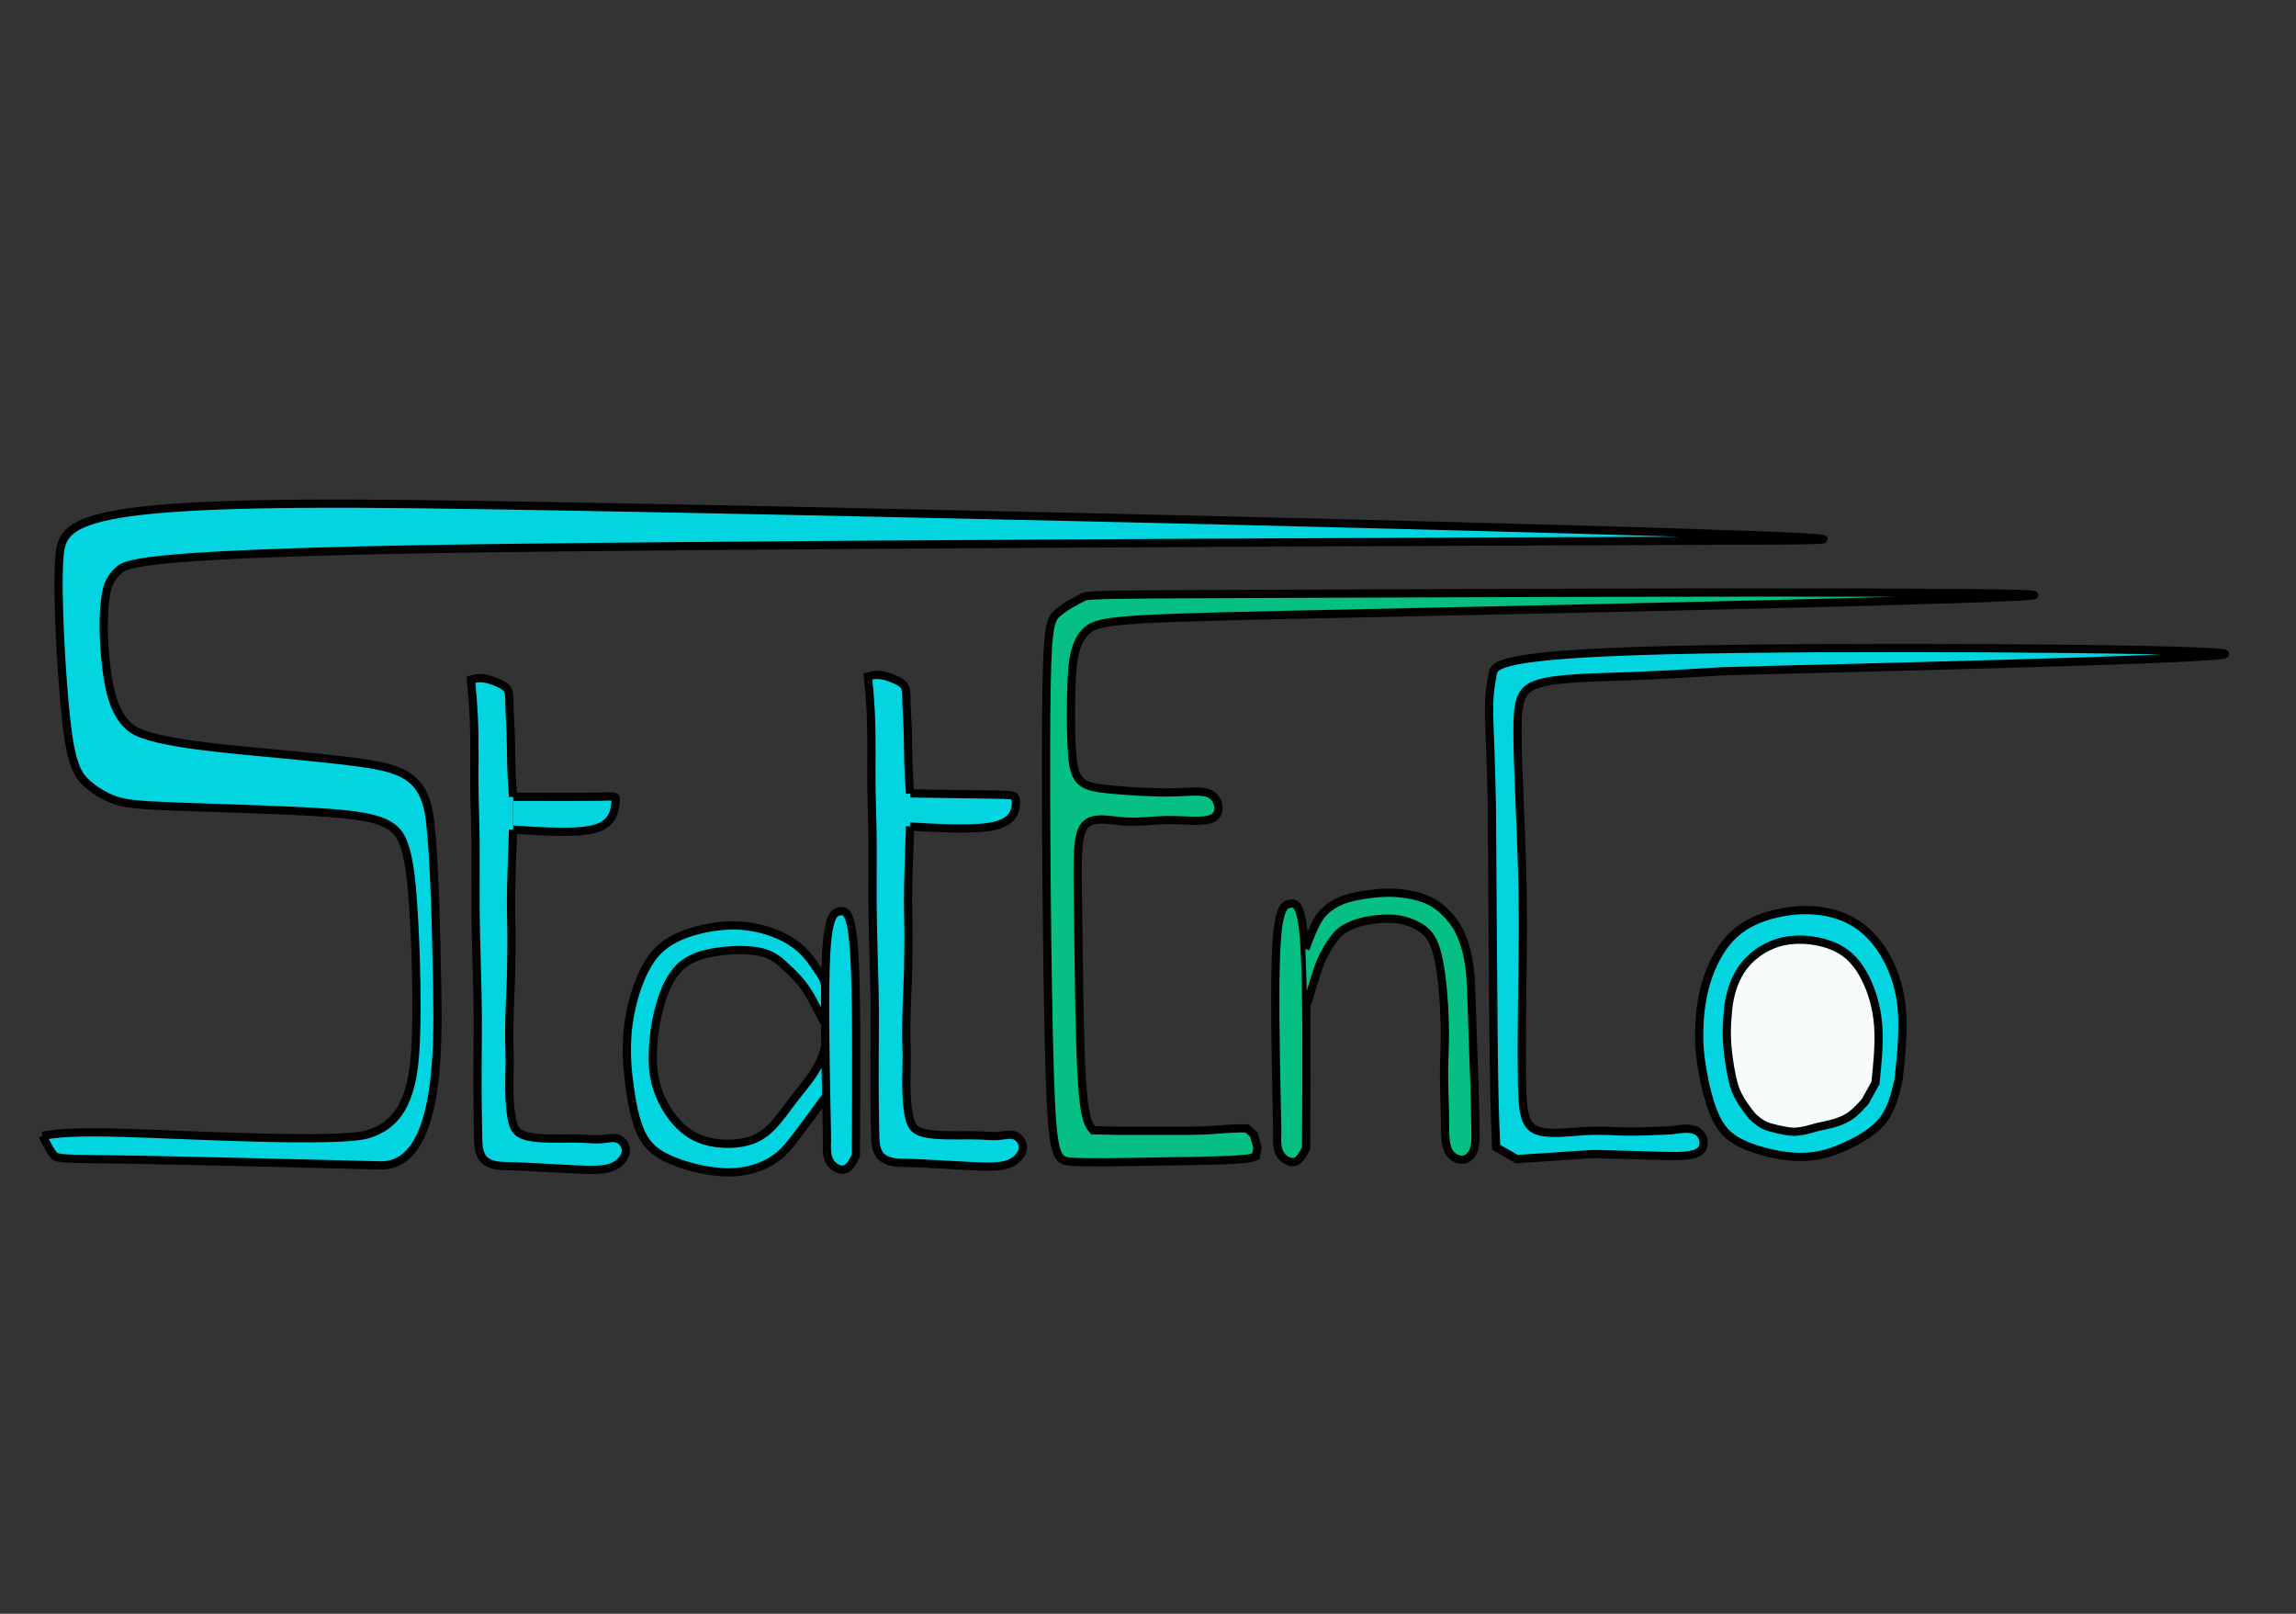 <?xml version="1.0" encoding="UTF-8" standalone="no"?>
<!-- Created with Inkscape (http://www.inkscape.org/) -->

<svg
   xmlns:dc="http://purl.org/dc/elements/1.1/"
   xmlns:cc="http://creativecommons.org/ns#"
   xmlns:rdf="http://www.w3.org/1999/02/22-rdf-syntax-ns#"
   xmlns:svg="http://www.w3.org/2000/svg"
   xmlns="http://www.w3.org/2000/svg"
   xmlns:sodipodi="http://sodipodi.sourceforge.net/DTD/sodipodi-0.dtd"
   xmlns:inkscape="http://www.inkscape.org/namespaces/inkscape"
   width="74mm"
   height="52mm"
   viewBox="0 0 74 52"
   version="1.1"
   id="svg8"
   sodipodi:docname="LOGO_STATENCO.svg"
   inkscape:version="0.92.5 (2060ec1f9f, 2020-04-08)">
  <rect x="0" y="0" width="74" height="52" fill="#333333" stroke="none"/>
  <defs
     id="defs2">
    <inkscape:path-effect
       effect="bspline"
       id="path-effect1173"
       is_visible="true"
       weight="33.333"
       steps="2"
       helper_size="0"
       apply_no_weight="true"
       apply_with_weight="true"
       only_selected="false" />
    <inkscape:path-effect
       effect="bspline"
       id="path-effect1151"
       is_visible="true"
       weight="33.333"
       steps="2"
       helper_size="0"
       apply_no_weight="true"
       apply_with_weight="true"
       only_selected="false" />
    <inkscape:path-effect
       effect="bspline"
       id="path-effect1147"
       is_visible="true"
       weight="33.333"
       steps="2"
       helper_size="0"
       apply_no_weight="true"
       apply_with_weight="true"
       only_selected="false" />
    <inkscape:path-effect
       effect="bspline"
       id="path-effect1143"
       is_visible="true"
       weight="33.333"
       steps="2"
       helper_size="0"
       apply_no_weight="true"
       apply_with_weight="true"
       only_selected="false" />
    <inkscape:path-effect
       effect="bspline"
       id="path-effect1139"
       is_visible="true"
       weight="33.333"
       steps="2"
       helper_size="0"
       apply_no_weight="true"
       apply_with_weight="true"
       only_selected="false" />
    <inkscape:path-effect
       effect="bspline"
       id="path-effect1111"
       is_visible="true"
       weight="33.333"
       steps="2"
       helper_size="0"
       apply_no_weight="true"
       apply_with_weight="true"
       only_selected="false" />
    <inkscape:path-effect
       effect="bspline"
       id="path-effect1107"
       is_visible="true"
       weight="33.333"
       steps="2"
       helper_size="0"
       apply_no_weight="true"
       apply_with_weight="true"
       only_selected="false" />
    <inkscape:path-effect
       effect="bspline"
       id="path-effect1103"
       is_visible="true"
       weight="33.333"
       steps="2"
       helper_size="0"
       apply_no_weight="true"
       apply_with_weight="true"
       only_selected="false" />
    <inkscape:path-effect
       effect="bspline"
       id="path-effect1071"
       is_visible="true"
       weight="33.333"
       steps="2"
       helper_size="0"
       apply_no_weight="true"
       apply_with_weight="true"
       only_selected="false" />
    <inkscape:path-effect
       effect="bspline"
       id="path-effect1067"
       is_visible="true"
       weight="33.333"
       steps="2"
       helper_size="0"
       apply_no_weight="true"
       apply_with_weight="true"
       only_selected="false" />
    <inkscape:path-effect
       effect="bspline"
       id="path-effect1063"
       is_visible="true"
       weight="33.333"
       steps="2"
       helper_size="0"
       apply_no_weight="true"
       apply_with_weight="true"
       only_selected="false" />
    <inkscape:path-effect
       effect="bspline"
       id="path-effect1059"
       is_visible="true"
       weight="33.333"
       steps="2"
       helper_size="0"
       apply_no_weight="true"
       apply_with_weight="true"
       only_selected="false" />
    <inkscape:path-effect
       effect="bspline"
       id="path-effect1055"
       is_visible="true"
       weight="33.333"
       steps="2"
       helper_size="0"
       apply_no_weight="true"
       apply_with_weight="true"
       only_selected="false" />
    <inkscape:path-effect
       effect="bspline"
       id="path-effect1051"
       is_visible="true"
       weight="33.333"
       steps="2"
       helper_size="0"
       apply_no_weight="true"
       apply_with_weight="true"
       only_selected="false" />
    <inkscape:path-effect
       effect="bspline"
       id="path-effect1047"
       is_visible="true"
       weight="33.333"
       steps="2"
       helper_size="0"
       apply_no_weight="true"
       apply_with_weight="true"
       only_selected="false" />
    <inkscape:path-effect
       effect="simplify"
       id="path-effect1045"
       is_visible="true"
       steps="1"
       threshold="0"
       smooth_angles="360"
       helper_size="0"
       simplify_individual_paths="false"
       simplify_just_coalesce="false"
       simplifyindividualpaths="false"
       simplifyJustCoalesce="false" />
    <inkscape:path-effect
       effect="bspline"
       id="path-effect1041"
       is_visible="true"
       weight="33.333"
       steps="2"
       helper_size="0"
       apply_no_weight="true"
       apply_with_weight="true"
       only_selected="false" />
    <inkscape:path-effect
       effect="simplify"
       id="path-effect1039"
       is_visible="true"
       steps="1"
       threshold="0"
       smooth_angles="360"
       helper_size="0"
       simplify_individual_paths="false"
       simplify_just_coalesce="false"
       simplifyindividualpaths="false"
       simplifyJustCoalesce="false" />
    <inkscape:path-effect
       effect="bspline"
       id="path-effect1035"
       is_visible="true"
       weight="33.333"
       steps="2"
       helper_size="0"
       apply_no_weight="true"
       apply_with_weight="true"
       only_selected="false" />
    <inkscape:path-effect
       effect="simplify"
       id="path-effect1033"
       is_visible="true"
       steps="1"
       threshold="0"
       smooth_angles="360"
       helper_size="0"
       simplify_individual_paths="false"
       simplify_just_coalesce="false"
       simplifyindividualpaths="false"
       simplifyJustCoalesce="false" />
    <inkscape:path-effect
       effect="bspline"
       id="path-effect1029"
       is_visible="true"
       weight="33.333"
       steps="2"
       helper_size="0"
       apply_no_weight="true"
       apply_with_weight="true"
       only_selected="false" />
    <inkscape:path-effect
       effect="simplify"
       id="path-effect1027"
       is_visible="true"
       steps="1"
       threshold="0"
       smooth_angles="360"
       helper_size="0"
       simplify_individual_paths="false"
       simplify_just_coalesce="false"
       simplifyindividualpaths="false"
       simplifyJustCoalesce="false" />
    <inkscape:path-effect
       effect="bspline"
       id="path-effect1023"
       is_visible="true"
       weight="33.333"
       steps="2"
       helper_size="0"
       apply_no_weight="true"
       apply_with_weight="true"
       only_selected="false" />
    <inkscape:path-effect
       effect="simplify"
       id="path-effect1021"
       is_visible="true"
       steps="1"
       threshold="0"
       smooth_angles="360"
       helper_size="0"
       simplify_individual_paths="false"
       simplify_just_coalesce="false"
       simplifyindividualpaths="false"
       simplifyJustCoalesce="false" />
    <inkscape:path-effect
       effect="bspline"
       id="path-effect1017"
       is_visible="true"
       weight="33.333"
       steps="2"
       helper_size="0"
       apply_no_weight="true"
       apply_with_weight="true"
       only_selected="false" />
    <inkscape:path-effect
       effect="simplify"
       id="path-effect1015"
       is_visible="true"
       steps="1"
       threshold="0"
       smooth_angles="360"
       helper_size="0"
       simplify_individual_paths="false"
       simplify_just_coalesce="false"
       simplifyindividualpaths="false"
       simplifyJustCoalesce="false" />
    <inkscape:path-effect
       effect="bspline"
       id="path-effect1005"
       is_visible="true"
       weight="33.333"
       steps="2"
       helper_size="0"
       apply_no_weight="true"
       apply_with_weight="true"
       only_selected="false" />
    <inkscape:path-effect
       effect="simplify"
       id="path-effect1003"
       is_visible="true"
       steps="1"
       threshold="0"
       smooth_angles="360"
       helper_size="0"
       simplify_individual_paths="false"
       simplify_just_coalesce="false"
       simplifyindividualpaths="false"
       simplifyJustCoalesce="false" />
    <inkscape:path-effect
       effect="bspline"
       id="path-effect999"
       is_visible="true"
       weight="33.333"
       steps="2"
       helper_size="0"
       apply_no_weight="true"
       apply_with_weight="true"
       only_selected="false" />
    <inkscape:path-effect
       effect="simplify"
       id="path-effect997"
       is_visible="true"
       steps="1"
       threshold="0"
       smooth_angles="360"
       helper_size="0"
       simplify_individual_paths="false"
       simplify_just_coalesce="false"
       simplifyindividualpaths="false"
       simplifyJustCoalesce="false" />
    <inkscape:path-effect
       effect="bspline"
       id="path-effect993"
       is_visible="true"
       weight="33.333"
       steps="2"
       helper_size="0"
       apply_no_weight="true"
       apply_with_weight="true"
       only_selected="false" />
    <inkscape:path-effect
       effect="simplify"
       id="path-effect991"
       is_visible="true"
       steps="1"
       threshold="0"
       smooth_angles="360"
       helper_size="0"
       simplify_individual_paths="false"
       simplify_just_coalesce="false"
       simplifyindividualpaths="false"
       simplifyJustCoalesce="false" />
    <inkscape:path-effect
       effect="bspline"
       id="path-effect987"
       is_visible="true"
       weight="33.333"
       steps="2"
       helper_size="0"
       apply_no_weight="true"
       apply_with_weight="true"
       only_selected="false" />
    <inkscape:path-effect
       effect="simplify"
       id="path-effect985"
       is_visible="true"
       steps="1"
       threshold="0"
       smooth_angles="360"
       helper_size="0"
       simplify_individual_paths="false"
       simplify_just_coalesce="false"
       simplifyindividualpaths="false"
       simplifyJustCoalesce="false" />
    <inkscape:path-effect
       effect="bspline"
       id="path-effect979"
       is_visible="true"
       weight="33.333"
       steps="2"
       helper_size="0"
       apply_no_weight="true"
       apply_with_weight="true"
       only_selected="false" />
    <inkscape:path-effect
       effect="bspline"
       id="path-effect975"
       is_visible="true"
       weight="33.333"
       steps="2"
       helper_size="0"
       apply_no_weight="true"
       apply_with_weight="true"
       only_selected="false" />
    <inkscape:path-effect
       effect="bspline"
       id="path-effect971"
       is_visible="true"
       weight="33.333"
       steps="2"
       helper_size="0"
       apply_no_weight="true"
       apply_with_weight="true"
       only_selected="false" />
    <inkscape:path-effect
       effect="bspline"
       id="path-effect967"
       is_visible="true"
       weight="33.333"
       steps="2"
       helper_size="0"
       apply_no_weight="true"
       apply_with_weight="true"
       only_selected="false" />
    <inkscape:path-effect
       effect="bspline"
       id="path-effect963"
       is_visible="true"
       weight="33.333"
       steps="2"
       helper_size="0"
       apply_no_weight="true"
       apply_with_weight="true"
       only_selected="false" />
    <inkscape:path-effect
       effect="simplify"
       id="path-effect961"
       is_visible="true"
       steps="1"
       threshold="0"
       smooth_angles="360"
       helper_size="0"
       simplify_individual_paths="false"
       simplify_just_coalesce="false"
       simplifyindividualpaths="false"
       simplifyJustCoalesce="false" />
    <inkscape:path-effect
       effect="bspline"
       id="path-effect957"
       is_visible="true"
       weight="33.333"
       steps="2"
       helper_size="0"
       apply_no_weight="true"
       apply_with_weight="true"
       only_selected="false" />
    <inkscape:path-effect
       effect="simplify"
       id="path-effect955"
       is_visible="true"
       steps="1"
       threshold="0"
       smooth_angles="360"
       helper_size="0"
       simplify_individual_paths="false"
       simplify_just_coalesce="false"
       simplifyindividualpaths="false"
       simplifyJustCoalesce="false" />
    <inkscape:path-effect
       effect="bspline"
       id="path-effect951"
       is_visible="true"
       weight="33.333"
       steps="2"
       helper_size="0"
       apply_no_weight="true"
       apply_with_weight="true"
       only_selected="false" />
    <inkscape:path-effect
       effect="simplify"
       id="path-effect949"
       is_visible="true"
       steps="1"
       threshold="0"
       smooth_angles="360"
       helper_size="0"
       simplify_individual_paths="false"
       simplify_just_coalesce="false"
       simplifyindividualpaths="false"
       simplifyJustCoalesce="false" />
    <inkscape:path-effect
       effect="bspline"
       id="path-effect945"
       is_visible="true"
       weight="33.333"
       steps="2"
       helper_size="0"
       apply_no_weight="true"
       apply_with_weight="true"
       only_selected="false" />
    <inkscape:path-effect
       effect="simplify"
       id="path-effect943"
       is_visible="true"
       steps="1"
       threshold="0"
       smooth_angles="360"
       helper_size="0"
       simplify_individual_paths="false"
       simplify_just_coalesce="false"
       simplifyindividualpaths="false"
       simplifyJustCoalesce="false" />
    <inkscape:path-effect
       effect="bspline"
       id="path-effect939"
       is_visible="true"
       weight="33.333"
       steps="2"
       helper_size="0"
       apply_no_weight="true"
       apply_with_weight="true"
       only_selected="false" />
    <inkscape:path-effect
       effect="simplify"
       id="path-effect937"
       is_visible="true"
       steps="1"
       threshold="0"
       smooth_angles="360"
       helper_size="0"
       simplify_individual_paths="false"
       simplify_just_coalesce="false"
       simplifyindividualpaths="false"
       simplifyJustCoalesce="false" />
    <inkscape:path-effect
       effect="bspline"
       id="path-effect933"
       is_visible="true"
       weight="33.333"
       steps="2"
       helper_size="0"
       apply_no_weight="true"
       apply_with_weight="true"
       only_selected="false" />
    <inkscape:path-effect
       effect="simplify"
       id="path-effect931"
       is_visible="true"
       steps="1"
       threshold="0"
       smooth_angles="360"
       helper_size="0"
       simplify_individual_paths="false"
       simplify_just_coalesce="false"
       simplifyindividualpaths="false"
       simplifyJustCoalesce="false" />
    <inkscape:path-effect
       effect="bspline"
       id="path-effect927"
       is_visible="true"
       weight="33.333"
       steps="2"
       helper_size="0"
       apply_no_weight="true"
       apply_with_weight="true"
       only_selected="false" />
    <inkscape:path-effect
       effect="simplify"
       id="path-effect925"
       is_visible="true"
       steps="1"
       threshold="0"
       smooth_angles="360"
       helper_size="0"
       simplify_individual_paths="false"
       simplify_just_coalesce="false"
       simplifyindividualpaths="false"
       simplifyJustCoalesce="false" />
    <inkscape:path-effect
       effect="bspline"
       id="path-effect921"
       is_visible="true"
       weight="33.333"
       steps="2"
       helper_size="0"
       apply_no_weight="true"
       apply_with_weight="true"
       only_selected="false" />
    <inkscape:path-effect
       effect="simplify"
       id="path-effect919"
       is_visible="true"
       steps="1"
       threshold="0"
       smooth_angles="360"
       helper_size="0"
       simplify_individual_paths="false"
       simplify_just_coalesce="false"
       simplifyindividualpaths="false"
       simplifyJustCoalesce="false" />
    <inkscape:path-effect
       effect="bspline"
       id="path-effect915"
       is_visible="true"
       weight="33.333"
       steps="2"
       helper_size="0"
       apply_no_weight="true"
       apply_with_weight="true"
       only_selected="false" />
    <inkscape:path-effect
       effect="simplify"
       id="path-effect913"
       is_visible="true"
       steps="1"
       threshold="0"
       smooth_angles="360"
       helper_size="0"
       simplify_individual_paths="false"
       simplify_just_coalesce="false"
       simplifyindividualpaths="false"
       simplifyJustCoalesce="false" />
    <inkscape:path-effect
       effect="bspline"
       id="path-effect909"
       is_visible="true"
       weight="33.333"
       steps="2"
       helper_size="0"
       apply_no_weight="true"
       apply_with_weight="true"
       only_selected="false" />
    <inkscape:path-effect
       effect="simplify"
       id="path-effect907"
       is_visible="true"
       steps="1"
       threshold="0"
       smooth_angles="360"
       helper_size="0"
       simplify_individual_paths="false"
       simplify_just_coalesce="false"
       simplifyindividualpaths="false"
       simplifyJustCoalesce="false" />
    <inkscape:path-effect
       effect="bspline"
       id="path-effect903"
       is_visible="true"
       weight="33.333"
       steps="2"
       helper_size="0"
       apply_no_weight="true"
       apply_with_weight="true"
       only_selected="false" />
    <inkscape:path-effect
       effect="simplify"
       id="path-effect901"
       is_visible="true"
       steps="1"
       threshold="0"
       smooth_angles="360"
       helper_size="0"
       simplify_individual_paths="false"
       simplify_just_coalesce="false"
       simplifyindividualpaths="false"
       simplifyJustCoalesce="false" />
    <inkscape:path-effect
       effect="bspline"
       id="path-effect897"
       is_visible="true"
       weight="33.333"
       steps="2"
       helper_size="0"
       apply_no_weight="true"
       apply_with_weight="true"
       only_selected="false" />
    <inkscape:path-effect
       effect="simplify"
       id="path-effect895"
       is_visible="true"
       steps="1"
       threshold="0"
       smooth_angles="360"
       helper_size="0"
       simplify_individual_paths="false"
       simplify_just_coalesce="false"
       simplifyindividualpaths="false"
       simplifyJustCoalesce="false" />
    <inkscape:path-effect
       effect="bspline"
       id="path-effect891"
       is_visible="true"
       weight="33.333"
       steps="2"
       helper_size="0"
       apply_no_weight="true"
       apply_with_weight="true"
       only_selected="false" />
    <inkscape:path-effect
       effect="simplify"
       id="path-effect889"
       is_visible="true"
       steps="1"
       threshold="0"
       smooth_angles="360"
       helper_size="0"
       simplify_individual_paths="false"
       simplify_just_coalesce="false"
       simplifyindividualpaths="false"
       simplifyJustCoalesce="false" />
    <inkscape:path-effect
       effect="bspline"
       id="path-effect885"
       is_visible="true"
       weight="33.333"
       steps="2"
       helper_size="0"
       apply_no_weight="true"
       apply_with_weight="true"
       only_selected="false" />
    <inkscape:path-effect
       effect="simplify"
       id="path-effect883"
       is_visible="true"
       steps="1"
       threshold="0"
       smooth_angles="360"
       helper_size="0"
       simplify_individual_paths="false"
       simplify_just_coalesce="false"
       simplifyindividualpaths="false"
       simplifyJustCoalesce="false" />
    <inkscape:path-effect
       effect="bspline"
       id="path-effect879"
       is_visible="true"
       weight="33.333"
       steps="2"
       helper_size="0"
       apply_no_weight="true"
       apply_with_weight="true"
       only_selected="false" />
    <inkscape:path-effect
       effect="simplify"
       id="path-effect877"
       is_visible="true"
       steps="1"
       threshold="0"
       smooth_angles="360"
       helper_size="0"
       simplify_individual_paths="false"
       simplify_just_coalesce="false"
       simplifyindividualpaths="false"
       simplifyJustCoalesce="false" />
    <inkscape:path-effect
       effect="bspline"
       id="path-effect873"
       is_visible="true"
       weight="33.333"
       steps="2"
       helper_size="0"
       apply_no_weight="true"
       apply_with_weight="true"
       only_selected="false" />
    <inkscape:path-effect
       effect="simplify"
       id="path-effect871"
       is_visible="true"
       steps="1"
       threshold="0"
       smooth_angles="360"
       helper_size="0"
       simplify_individual_paths="false"
       simplify_just_coalesce="false"
       simplifyindividualpaths="false"
       simplifyJustCoalesce="false" />
    <inkscape:path-effect
       effect="bspline"
       id="path-effect867"
       is_visible="true"
       weight="33.333"
       steps="2"
       helper_size="0"
       apply_no_weight="true"
       apply_with_weight="true"
       only_selected="false" />
    <inkscape:path-effect
       effect="simplify"
       id="path-effect865"
       is_visible="true"
       steps="1"
       threshold="0"
       smooth_angles="360"
       helper_size="0"
       simplify_individual_paths="false"
       simplify_just_coalesce="false"
       simplifyindividualpaths="false"
       simplifyJustCoalesce="false" />
    <inkscape:path-effect
       effect="bspline"
       id="path-effect861"
       is_visible="true"
       weight="33.333"
       steps="2"
       helper_size="0"
       apply_no_weight="true"
       apply_with_weight="true"
       only_selected="false" />
    <inkscape:path-effect
       effect="simplify"
       id="path-effect859"
       is_visible="true"
       steps="1"
       threshold="0"
       smooth_angles="360"
       helper_size="0"
       simplify_individual_paths="false"
       simplify_just_coalesce="false"
       simplifyindividualpaths="false"
       simplifyJustCoalesce="false" />
    <inkscape:path-effect
       effect="bspline"
       id="path-effect855"
       is_visible="true"
       weight="33.333"
       steps="2"
       helper_size="0"
       apply_no_weight="true"
       apply_with_weight="true"
       only_selected="false" />
    <inkscape:path-effect
       effect="simplify"
       id="path-effect853"
       is_visible="true"
       steps="1"
       threshold="0"
       smooth_angles="360"
       helper_size="0"
       simplify_individual_paths="false"
       simplify_just_coalesce="false"
       simplifyindividualpaths="false"
       simplifyJustCoalesce="false" />
    <inkscape:path-effect
       effect="bspline"
       id="path-effect849"
       is_visible="true"
       weight="33.333"
       steps="2"
       helper_size="0"
       apply_no_weight="true"
       apply_with_weight="true"
       only_selected="false" />
    <inkscape:path-effect
       effect="simplify"
       id="path-effect847"
       is_visible="true"
       steps="1"
       threshold="0"
       smooth_angles="360"
       helper_size="0"
       simplify_individual_paths="false"
       simplify_just_coalesce="false"
       simplifyindividualpaths="false"
       simplifyJustCoalesce="false" />
    <inkscape:path-effect
       effect="bspline"
       id="path-effect843"
       is_visible="true"
       weight="33.333"
       steps="2"
       helper_size="0"
       apply_no_weight="true"
       apply_with_weight="true"
       only_selected="false" />
    <inkscape:path-effect
       effect="simplify"
       id="path-effect841"
       is_visible="true"
       steps="1"
       threshold="0"
       smooth_angles="360"
       helper_size="0"
       simplify_individual_paths="false"
       simplify_just_coalesce="false"
       simplifyindividualpaths="false"
       simplifyJustCoalesce="false" />
    <inkscape:path-effect
       effect="bspline"
       id="path-effect837"
       is_visible="true"
       weight="33.333"
       steps="2"
       helper_size="0"
       apply_no_weight="true"
       apply_with_weight="true"
       only_selected="false" />
    <inkscape:path-effect
       effect="simplify"
       id="path-effect835"
       is_visible="true"
       steps="1"
       threshold="0"
       smooth_angles="360"
       helper_size="0"
       simplify_individual_paths="false"
       simplify_just_coalesce="false"
       simplifyindividualpaths="false"
       simplifyJustCoalesce="false" />
    <inkscape:path-effect
       effect="bspline"
       id="path-effect825"
       is_visible="true"
       weight="33.333"
       steps="2"
       helper_size="0"
       apply_no_weight="true"
       apply_with_weight="true"
       only_selected="false" />
    <inkscape:path-effect
       effect="simplify"
       id="path-effect823"
       is_visible="true"
       steps="1"
       threshold="0"
       smooth_angles="360"
       helper_size="0"
       simplify_individual_paths="false"
       simplify_just_coalesce="false"
       simplifyindividualpaths="false"
       simplifyJustCoalesce="false" />
    <inkscape:path-effect
       effect="bspline"
       id="path-effect819"
       is_visible="true"
       weight="33.333"
       steps="2"
       helper_size="0"
       apply_no_weight="true"
       apply_with_weight="true"
       only_selected="false" />
    <inkscape:path-effect
       effect="simplify"
       id="path-effect817"
       is_visible="true"
       steps="1"
       threshold="0"
       smooth_angles="360"
       helper_size="0"
       simplify_individual_paths="false"
       simplify_just_coalesce="false"
       simplifyindividualpaths="false"
       simplifyJustCoalesce="false" />
    <inkscape:path-effect
       effect="bspline"
       id="path-effect1071-5"
       is_visible="true"
       weight="33.333"
       steps="2"
       helper_size="0"
       apply_no_weight="true"
       apply_with_weight="true"
       only_selected="false" />
    <inkscape:path-effect
       effect="bspline"
       id="path-effect1055-9"
       is_visible="true"
       weight="33.333"
       steps="2"
       helper_size="0"
       apply_no_weight="true"
       apply_with_weight="true"
       only_selected="false" />
    <inkscape:path-effect
       effect="bspline"
       id="path-effect1059-3"
       is_visible="true"
       weight="33.333"
       steps="2"
       helper_size="0"
       apply_no_weight="true"
       apply_with_weight="true"
       only_selected="false" />
    <inkscape:path-effect
       effect="bspline"
       id="path-effect1063-8"
       is_visible="true"
       weight="33.333"
       steps="2"
       helper_size="0"
       apply_no_weight="true"
       apply_with_weight="true"
       only_selected="false" />
    <inkscape:path-effect
       effect="bspline"
       id="path-effect1063-8-1"
       is_visible="true"
       weight="33.333"
       steps="2"
       helper_size="0"
       apply_no_weight="true"
       apply_with_weight="true"
       only_selected="false" />
  </defs>
  <sodipodi:namedview
     id="base"
     pagecolor="#ffffff"
     bordercolor="#666666"
     borderopacity="1.0"
     inkscape:pageopacity="0.0"
     inkscape:pageshadow="2"
     inkscape:zoom="2.8284271"
     inkscape:cx="124.41365"
     inkscape:cy="140.89123"
     inkscape:document-units="mm"
     inkscape:current-layer="layer1"
     showgrid="false"
     showguides="false"
     inkscape:window-width="1920"
     inkscape:window-height="1016"
     inkscape:window-x="0"
     inkscape:window-y="27"
     inkscape:window-maximized="1">
    <sodipodi:guide
       position="-206.11,275.167"
       orientation="1,0"
       id="guide981"
       inkscape:locked="false" />
  </sodipodi:namedview>
  <g
     inkscape:label="Calque 1"
     inkscape:groupmode="layer"
     id="layer1"
     transform="translate(0,-245)">
    <path
       style="fill:none;stroke:#000000;stroke-width:0.265px;stroke-linecap:butt;stroke-linejoin:miter;stroke-opacity:1"
       d="m -23.283,141.16 c -0.794,0.794 -1.723,1.723 -2.096,2.273 -0.373,0.55 -0.463,1 -0.507,1.348 -0.043,0.348 -0.043,0.643 0.002,0.85 0.045,0.207 0.134,0.386 0.223,0.564 0.089,0.178 0.177,0.354 0.265,0.529 0.087,0.175 0.188,0.377 0.445,0.582 0.257,0.205 0.698,0.47 1.139,0.734"
       id="path1025"
       inkscape:connector-curvature="0"
       inkscape:path-effect="#path-effect1027;#path-effect1029"
       inkscape:original-d="m -23.283333,141.16042 c -0.791104,0.7911 -1.584854,1.58485 -2.38125,2.38125 -0.08555,0.43832 -0.173743,0.87929 -0.264583,1.32291 0.0026,0.26194 0.0026,0.52652 0,0.79375 0.09084,0.17374 0.179034,0.35013 0.264583,0.52917 0.09084,0.17374 0.179035,0.35013 0.264583,0.52917 0.09084,0.17374 0.179035,0.35013 0.264584,0.52916 0.443618,0.26194 0.88459,0.52652 1.322916,0.79375" />
    <path
       style="fill:#03d5e0;fill-opacity:1;stroke:#000000;stroke-width:0.265px;stroke-linecap:butt;stroke-linejoin:miter;stroke-opacity:1"
       d="m 32.591,56.174 c 0.434,-0.073 0.878,-0.147 2.713,-0.093 1.834,0.054 6.799,0.329 7.759,0.046 0.96,-0.283 1.42,-1.041 1.535,-2.581 0.115,-1.539 -0.002,-4.557 -0.141,-5.711 -0.139,-1.154 -0.364,-1.44 -0.631,-1.624 -0.268,-0.184 -0.654,-0.341 -1.955,-0.439 -1.301,-0.098 -3.57,-0.155 -4.887,-0.204 -1.316,-0.048 -1.731,-0.092 -2.07,-0.214 -0.339,-0.122 -0.714,-0.352 -0.955,-0.596 -0.241,-0.244 -0.445,-0.583 -0.596,-1.903 -0.152,-1.32 -0.322,-4.177 -0.226,-5.343 0.095,-1.166 0.538,-1.822 11.456,-1.693 10.918,0.13 54.262,1.134 43.777,1.172 -10.485,0.037 -36.188,0.129 -44.477,0.299 -8.289,0.17 -8.648,0.466 -8.858,0.672 -0.21,0.207 -0.315,0.37 -0.377,0.652 -0.062,0.282 -0.105,0.726 -0.092,1.315 0.013,0.589 0.084,1.396 0.217,1.941 0.133,0.545 0.415,1.087 0.869,1.291 0.454,0.204 1.24,0.365 2.689,0.524 1.45,0.159 3.899,0.341 4.988,0.546 1.088,0.204 1.607,0.585 1.749,1.767 0.142,1.182 0.198,3.379 0.234,5.411 0.036,2.032 0.068,5.766 -1.841,5.718 -1.909,-0.048 -5.741,-0.144 -7.801,-0.181 -2.059,-0.037 -2.57,-0.005 -2.695,-0.13 -0.125,-0.125 -0.253,-0.384 -0.381,-0.643"
       id="path1031"
       inkscape:connector-curvature="0"
       inkscape:path-effect="#path-effect1033;#path-effect1035"
       inkscape:original-d="m 32.590526,56.173681 1.293663,-0.218796 9.743974,0.538865 1.182698,-1.951257 L 44.516038,46.933784 43.920834,46.175 42.831434,45.731519 36.052421,45.560747 34.910916,45.44036 33.89974,44.81901 33.3509,43.905629 32.927514,36.796038 33.836765,35.447712 v 0 0 l 65.015814,1.506596 -62.907895,0.224224 -1.027153,0.845761 -0.280947,0.429428 -0.127095,1.308314 0.19981,2.258733 0.615654,1.186389 2.329889,0.478109 1.932015,0.14429 2.773778,0.207157 1.681406,0.125574 1.120066,0.822117 0.06694,2.626431 0.05901,2.315507 0.04047,1.58803 0.0371,3.93328 0.01127,1.728495 -11.444771,-0.287529 -0.957112,0.06154 -0.384499,-0.776433"
       sodipodi:nodetypes="ccccccccccccccccccccccccccccccccccc"
       transform="translate(-31.221,225.425)" />
    <path
       style="fill:#03d5e0;fill-opacity:1;stroke:#000000;stroke-width:0.265px;stroke-linecap:butt;stroke-linejoin:miter;stroke-opacity:1"
       d="m 48.286,45.249 c 1.123,0.003 2.246,0.005 2.797,-0.004 0.55,-0.01 0.528,-0.032 0.506,0.178 -0.022,0.209 -0.044,0.65 -0.595,0.836 -0.551,0.186 -1.629,0.117 -2.708,0.049"
       id="path1053"
       inkscape:connector-curvature="0"
       inkscape:path-effect="#path-effect1055"
       inkscape:original-d="m 48.286458,45.248956 c 1.123367,0.0025 2.246465,0.0052 3.369303,0.0083 -0.02179,-0.02231 -0.04383,-0.04436 -0.06615,-0.06614 -0.02179,0.440741 -0.04382,0.881403 -0.06615,1.322916 -1.079426,-0.06921 -2.157762,-0.138058 -3.237039,-0.20669"
       transform="translate(-31.75,225.425)"
       sodipodi:nodetypes="ccccc" />
    <path
       style="fill:#03d5e0;fill-opacity:1;stroke:#000000;stroke-width:0.265px;stroke-linecap:butt;stroke-linejoin:miter;stroke-opacity:1"
       d="m 59.983,53.638 c -0.052,0.207 -0.103,0.413 -0.193,0.621 -0.09,0.208 -0.218,0.42 -0.373,0.63 -0.155,0.211 -0.335,0.42 -0.536,0.685 -0.2,0.264 -0.42,0.584 -0.668,0.836 -0.248,0.252 -0.524,0.438 -0.978,0.515 -0.455,0.077 -1.088,0.046 -1.59,-0.244 -0.502,-0.29 -0.872,-0.839 -1.068,-1.341 -0.196,-0.502 -0.218,-0.955 -0.195,-1.42 0.023,-0.465 0.091,-0.938 0.223,-1.409 0.133,-0.471 0.329,-0.935 0.637,-1.235 0.308,-0.3 0.726,-0.433 1.213,-0.504 0.487,-0.071 1.041,-0.08 1.424,0.014 0.383,0.094 0.593,0.291 0.813,0.498 0.22,0.207 0.451,0.424 0.667,0.76 0.216,0.336 0.415,0.79 0.522,0.96 0.107,0.17 0.122,0.056 0.12,-0.208 -0.002,-0.264 -0.021,-0.677 -0.066,-0.923 -0.044,-0.246 -0.114,-0.324 -0.255,-0.533 -0.141,-0.209 -0.352,-0.547 -0.736,-0.823 -0.384,-0.276 -0.94,-0.488 -1.499,-0.562 -0.559,-0.074 -1.121,-0.009 -1.64,0.128 -0.52,0.138 -0.997,0.347 -1.35,0.756 -0.353,0.408 -0.581,1.013 -0.719,1.545 -0.138,0.532 -0.187,0.989 -0.196,1.412 -0.009,0.423 0.021,0.81 0.089,1.309 0.068,0.499 0.175,1.108 0.382,1.534 0.208,0.426 0.516,0.669 1.021,0.873 0.504,0.204 1.205,0.369 1.789,0.369 0.584,-7.9e-5 1.053,-0.165 1.386,-0.369 0.333,-0.204 0.532,-0.447 0.802,-0.801 0.27,-0.354 0.612,-0.822 0.954,-1.288"
       id="path1061"
       inkscape:connector-curvature="0"
       inkscape:path-effect="#path-effect1063"
       inkscape:original-d="m 59.983165,53.638372 c -0.05142,0.206891 -0.102805,0.412825 -0.154189,0.61797 -0.128662,0.211608 -0.257052,0.422748 -0.386219,0.634921 -0.180711,0.209516 -0.361145,0.418669 -0.54224,0.628548 -0.219557,0.319139 -0.439204,0.638289 -0.659156,0.957762 -0.275665,0.185024 -0.551833,0.370472 -0.827908,0.555945 -0.632924,-0.03126 -1.266757,-0.0623 -1.900657,-0.09305 -0.370065,-0.549712 -0.740221,-1.098902 -1.110843,-1.648126 -0.02179,-0.454316 -0.04382,-0.907731 -0.06616,-1.361875 0.06837,-0.475094 0.136249,-0.94831 0.204121,-1.423076 0.197085,-0.466659 0.393169,-0.931308 0.589627,-1.397205 0.419335,-0.133958 0.83727,-0.267289 1.256061,-0.400714 0.555663,-0.0093 1.109782,-0.01824 1.66473,-0.02697 0.210532,0.197069 0.420407,0.39443 0.63046,0.591678 0.230946,0.216867 0.461723,0.433343 0.692587,0.650787 0.200252,0.454895 0.399708,0.908845 0.599273,1.363907 0.01489,-0.114373 0.02947,-0.228188 0.04386,-0.342205 -0.01895,-0.41467 -0.03807,-0.826912 -0.05755,-1.240893 -0.06937,-0.07854 -0.138694,-0.156452 -0.2086,-0.234464 -0.211853,-0.339529 -0.423289,-0.677705 -0.635358,-1.016204 -0.556119,-0.212974 -1.112269,-0.425593 -1.669006,-0.638072 -0.56156,0.06456 -1.123107,0.129352 -1.685057,0.194425 -0.477525,0.210106 -0.954311,0.420036 -1.432511,0.630736 -0.227994,0.605837 -0.45584,1.210843 -0.684156,1.81666 -0.04807,0.457635 -0.0964,0.915376 -0.145017,1.373701 0.03035,0.387614 0.06039,0.774931 0.09022,1.163227 0.106804,0.609757 0.213185,1.218867 0.31938,1.828697 0.309068,0.242366 0.617625,0.484807 0.926042,0.727604 0.700228,0.165081 1.400351,0.330465 2.100131,0.496094 0.468797,-0.165629 0.93733,-0.330994 1.405598,-0.496094 0.198565,-0.242631 0.39714,-0.485333 0.595313,-0.727604 0.341611,-0.466447 0.683768,-0.933741 1.025258,-1.400217"
       sodipodi:nodetypes="cccccccccccccccccccccccccccccccc"
       transform="translate(-33.337,224.896)" />
    <path
       style="fill:#03d5e0;fill-opacity:1;stroke:#000000;stroke-width:0.265px;stroke-linecap:butt;stroke-linejoin:miter;stroke-opacity:1"
       d="m 59.969,55.636 c -0.025,-1.188 -0.074,-3.564 -0.005,-4.801 0.069,-1.237 0.256,-1.337 0.444,-1.367 0.187,-0.03 0.375,0.008 0.46,1.334 0.085,1.326 0.069,3.939 0.052,6.551 0,0 0,0 0,0 -0.105,0.198 -0.209,0.396 -0.369,0.435 -0.16,0.039 -0.375,-0.082 -0.477,-0.27 -0.102,-0.188 -0.091,-0.441 -0.086,-0.568 0.005,-0.127 0.005,-0.127 -0.019,-1.315 z"
       id="path1057"
       inkscape:connector-curvature="0"
       inkscape:path-effect="#path-effect1059"
       inkscape:original-d="m 59.99427,56.824477 c -0.04935,-2.376001 -0.09895,-4.751739 -0.148828,-7.127214 0.187678,-0.09948 0.375091,-0.198702 0.562239,-0.297656 0.187678,0.03832 0.375091,0.07691 0.56224,0.11576 -0.01627,2.612502 -0.0496,7.838281 -0.0496,7.838281 v 0 c 0,0 -0.208945,0.396133 -0.314193,0.595313 -0.215227,-0.121826 -0.429507,-0.242703 -0.644922,-0.363807 0.0113,-0.254032 0.02231,-0.507383 0.03307,-0.760677 z"
       sodipodi:nodetypes="cccccccccc"
       transform="translate(-33.337,224.896)" />
    <path
       style="fill:#03d5e0;fill-opacity:1;stroke:#000000;stroke-width:0.265px;stroke-linecap:butt;stroke-linejoin:miter;stroke-opacity:1"
       d="m 48.286,45.249 c -0.022,-0.298 -0.044,-0.596 -0.055,-0.954 -0.011,-0.358 -0.011,-0.777 -0.022,-1.114 -0.011,-0.336 -0.033,-0.59 -0.039,-0.805 -0.005,-0.215 0.005,-0.391 -0.033,-0.513 -0.038,-0.121 -0.127,-0.187 -0.276,-0.259 -0.149,-0.072 -0.358,-0.149 -0.524,-0.171 -0.165,-0.022 -0.287,0.011 -0.347,0.028 -0.061,0.017 -0.061,0.017 -0.061,0.017 0.036,0.387 0.071,0.774 0.091,1.204 0.02,0.43 0.023,0.902 0.021,1.299 -0.001,0.396 -0.007,0.716 8.41e-4,1.163 0.008,0.447 0.03,1.02 0.036,1.637 0.005,0.618 -0.005,1.279 -0.001,1.968 0.004,0.689 0.024,1.405 0.04,1.993 0.016,0.588 0.029,1.046 0.032,1.561 0.003,0.515 -0.005,1.086 -0.008,1.602 -0.003,0.516 9.5e-5,0.975 0.004,1.331 0.004,0.356 0.01,0.608 0.013,0.823 0.003,0.214 0.003,0.39 0.031,0.539 0.028,0.149 0.083,0.27 0.176,0.359 0.094,0.088 0.226,0.143 0.389,0.17 0.163,0.026 0.357,0.024 0.594,0.03 0.237,0.006 0.517,0.022 0.839,0.04 0.322,0.018 0.686,0.038 1,0.054 0.314,0.016 0.579,0.027 0.81,0.016 0.231,-0.011 0.43,-0.044 0.6,-0.146 0.17,-0.102 0.312,-0.273 0.325,-0.444 0.013,-0.172 -0.103,-0.346 -0.254,-0.405 -0.152,-0.06 -0.339,-0.005 -0.533,0.011 -0.193,0.016 -0.39,-0.007 -0.59,-0.016 -0.2,-0.01 -0.403,-0.006 -0.654,-0.004 -0.251,0.002 -0.548,0.002 -0.803,-0.02 -0.256,-0.022 -0.469,-0.065 -0.606,-0.161 -0.137,-0.096 -0.198,-0.246 -0.242,-0.483 -0.044,-0.237 -0.07,-0.562 -0.074,-0.895 -0.005,-0.333 0.012,-0.675 0.012,-0.97 -5.7e-4,-0.295 -0.019,-0.542 -0.015,-0.973 0.004,-0.43 0.03,-1.043 0.043,-1.35 0.013,-0.306 0.013,-0.306 0.017,-0.537 0.004,-0.231 0.012,-0.694 0.012,-1.041 -6e-6,-0.347 -0.008,-0.579 -0.012,-0.817 -0.004,-0.237 -0.004,-0.48 0.002,-0.772 0.005,-0.292 0.017,-0.634 0.026,-0.932 0.01,-0.298 0.023,-0.684 0.034,-1.003"
       id="path1069"
       inkscape:connector-curvature="0"
       inkscape:path-effect="#path-effect1071"
       inkscape:original-d="m 48.286458,45.248956 c -0.02178,-0.29792 -0.04383,-0.595577 -0.06615,-0.892968 2.64e-4,-0.418844 2.64e-4,-0.83811 0,-1.256771 -0.02177,-0.253661 -0.04383,-0.507381 -0.06615,-0.760677 0.01127,-0.176485 0.0223,-0.353042 0.03307,-0.529167 -0.08779,-0.0663 -0.176125,-0.132556 -0.264583,-0.198437 -0.209299,-0.07747 -0.418658,-0.154604 -0.628386,-0.231511 -0.121086,0.03283 -0.242271,0.06588 -0.363802,0.09922 2.65e-4,-2.65e-4 0,0 0,0 0,0 0.07172,0.773744 0.107237,1.161564 0.0035,0.472892 0.0067,0.944901 0.0097,1.418123 -0.0056,0.319609 -0.01154,0.639146 -0.01771,0.959115 0.02233,0.573421 0.04436,1.146265 0.06615,1.719792 -0.01076,0.661487 -0.02177,1.322652 -0.03307,1.984375 0.01965,0.716608 0.039,1.432654 0.05812,2.149739 0.01319,0.458344 0.02609,0.916415 0.03875,1.375364 -0.0075,0.571394 -0.01532,1.142198 -0.02339,1.714116 0.0029,0.459754 0.0056,0.919026 0.008,1.379376 0.0062,0.252118 0.01207,0.504181 0.01771,0.756665 2.65e-4,0.176313 2.65e-4,0.352249 0,0.529167 0.05547,0.121185 0.110508,0.242271 0.165364,0.363802 0.132686,0.05491 0.264848,0.109979 0.396875,0.165364 0.193943,-0.0029 0.388006,-0.0056 0.581614,-0.008 0.280441,0.01533 0.560612,0.03092 0.840522,0.04677 0.364067,0.01989 0.727868,0.04005 1.091406,0.06047 0.264649,0.01074 0.529431,0.02178 0.79375,0.03307 0.198511,-0.03331 0.397139,-0.06641 0.595312,-0.09922 0.141701,-0.170489 0.283569,-0.341233 0.424958,-0.511455 -0.115327,-0.17398 -0.230917,-0.347691 -0.346773,-0.521142 -0.187934,0.0543 -0.375679,0.10874 -0.564591,0.163703 -0.197307,-0.02315 -0.393656,-0.0459 -0.5913,-0.0685 -0.203026,0.0035 -0.405744,0.0073 -0.609011,0.01135 -0.297897,-2.65e-4 -0.595048,-2.65e-4 -0.892969,0 -0.213401,-0.04362 -0.426684,-0.08689 -0.640423,-0.129942 -0.06076,-0.149484 -0.121786,-0.298703 -0.183076,-0.447659 -0.0258,-0.325092 -0.05186,-0.649916 -0.07818,-0.974476 0.01719,-0.342018 0.03412,-0.683771 0.05078,-1.02526 -0.01777,-0.24792 -0.03581,-0.495574 -0.05411,-0.742966 0.02633,-0.613291 0.05239,-1.226312 0.07818,-1.839072 2.65e-4,-2.65e-4 2.65e-4,-2.65e-4 0,0 0.008,-0.461992 0.01585,-0.925198 0.02339,-1.387401 -0.0075,-0.232329 -0.01533,-0.464392 -0.02339,-0.696193 2.64e-4,-0.242575 2.64e-4,-0.485333 0,-0.727604 0.01127,-0.341643 0.0223,-0.683771 0.03307,-1.025261 0.01127,-0.253619 0.0223,-0.63967 0.03307,-0.959109"
       sodipodi:nodetypes="ccccccccccccccccccccccccccccccccccccccccccccc"
       transform="translate(-31.75,225.425)" />
    <path
       style="fill:#03d5e0;fill-opacity:1;stroke:#000000;stroke-width:0.265px;stroke-linecap:butt;stroke-linejoin:miter;stroke-opacity:1"
       d="m 48.161,45.243 c 1.147,0.017 2.293,0.033 2.888,0.042 0.594,0.009 0.636,0.011 0.646,0.213 0.01,0.202 -0.012,0.604 -0.607,0.773 -0.595,0.168 -1.762,0.102 -2.929,0.036"
       id="path1053-7"
       inkscape:connector-curvature="0"
       inkscape:path-effect="#path-effect1055-9"
       inkscape:original-d="m 48.160758,45.243109 c 1.146793,0.01627 2.293319,0.03281 3.439583,0.04961 0.04216,0.0017 0.08406,0.0036 0.1257,0.0058 -0.02179,0.402155 -0.04384,0.804515 -0.06615,1.207167 -1.167822,-0.06645 -2.334443,-0.132556 -3.50206,-0.198437"
       transform="translate(-18.954,225.32)"
       sodipodi:nodetypes="ccccc" />
    <path
       style="fill:#03d5e0;fill-opacity:1;stroke:#000000;stroke-width:0.265px;stroke-linecap:butt;stroke-linejoin:miter;stroke-opacity:1"
       d="m 48.286,45.249 c -0.022,-0.298 -0.044,-0.596 -0.055,-0.954 -0.011,-0.358 -0.011,-0.777 -0.022,-1.114 -0.011,-0.336 -0.033,-0.59 -0.039,-0.805 -0.005,-0.215 0.005,-0.391 -0.033,-0.513 -0.038,-0.121 -0.127,-0.187 -0.276,-0.259 -0.149,-0.072 -0.358,-0.149 -0.524,-0.171 -0.165,-0.022 -0.287,0.011 -0.347,0.028 -0.061,0.017 -0.061,0.017 -0.061,0.017 0.036,0.387 0.071,0.774 0.091,1.204 0.02,0.43 0.023,0.902 0.021,1.299 -0.001,0.396 -0.007,0.716 8.41e-4,1.163 0.008,0.447 0.03,1.02 0.036,1.637 0.005,0.618 -0.005,1.279 -0.001,1.968 0.004,0.689 0.024,1.405 0.04,1.993 0.016,0.588 0.029,1.046 0.032,1.561 0.003,0.515 -0.005,1.086 -0.008,1.602 -0.003,0.516 9.5e-5,0.975 0.004,1.331 0.004,0.356 0.01,0.608 0.013,0.823 0.003,0.214 0.003,0.39 0.031,0.539 0.028,0.149 0.083,0.27 0.176,0.359 0.094,0.088 0.226,0.143 0.389,0.17 0.163,0.026 0.357,0.024 0.594,0.03 0.237,0.006 0.517,0.022 0.839,0.04 0.322,0.018 0.686,0.038 1,0.054 0.314,0.016 0.579,0.027 0.81,0.016 0.231,-0.011 0.43,-0.044 0.6,-0.146 0.17,-0.102 0.312,-0.273 0.325,-0.444 0.013,-0.172 -0.103,-0.346 -0.254,-0.405 -0.152,-0.06 -0.339,-0.005 -0.533,0.011 -0.193,0.016 -0.39,-0.007 -0.59,-0.016 -0.2,-0.01 -0.403,-0.006 -0.654,-0.004 -0.251,0.002 -0.548,0.002 -0.803,-0.02 -0.256,-0.022 -0.469,-0.065 -0.606,-0.161 -0.137,-0.096 -0.198,-0.246 -0.242,-0.483 -0.044,-0.237 -0.07,-0.562 -0.074,-0.895 -0.005,-0.333 0.012,-0.675 0.012,-0.97 -5.7e-4,-0.295 -0.019,-0.542 -0.015,-0.973 0.004,-0.43 0.03,-1.043 0.043,-1.35 0.013,-0.306 0.013,-0.306 0.017,-0.537 0.004,-0.231 0.012,-0.694 0.012,-1.041 -6e-6,-0.347 -0.008,-0.579 -0.012,-0.817 -0.004,-0.237 -0.004,-0.48 0.002,-0.772 0.005,-0.292 0.017,-0.634 0.026,-0.932 0.01,-0.298 0.023,-0.684 0.034,-1.003"
       id="path1069-5"
       inkscape:connector-curvature="0"
       inkscape:path-effect="#path-effect1071-5"
       inkscape:original-d="m 48.286458,45.248956 c -0.02179,-0.29792 -0.04384,-0.595577 -0.06615,-0.892968 2.64e-4,-0.418844 2.64e-4,-0.83811 0,-1.256771 -0.02177,-0.253661 -0.04383,-0.507381 -0.06615,-0.760677 0.01127,-0.176485 0.0223,-0.353042 0.03307,-0.529167 -0.08779,-0.0663 -0.176125,-0.132556 -0.264583,-0.198437 -0.209299,-0.07747 -0.418658,-0.154604 -0.628386,-0.231511 -0.121086,0.03283 -0.242271,0.06588 -0.363802,0.09922 2.65e-4,-2.65e-4 0,0 0,0 0,0 0.07172,0.773744 0.107237,1.161564 0.0035,0.472892 0.0067,0.944901 0.0097,1.418123 -0.0056,0.319609 -0.01154,0.639146 -0.01771,0.959115 0.02233,0.573421 0.04436,1.146265 0.06615,1.719792 -0.01076,0.661487 -0.02177,1.322652 -0.03307,1.984375 0.01965,0.716608 0.039,1.432654 0.05812,2.149739 0.01319,0.458344 0.02609,0.916415 0.03875,1.375364 -0.0075,0.571394 -0.01532,1.142198 -0.02339,1.714116 0.0029,0.459754 0.0056,0.919026 0.008,1.379376 0.0062,0.252118 0.01207,0.504181 0.01771,0.756665 2.65e-4,0.176313 2.65e-4,0.352249 0,0.529167 0.05547,0.121185 0.110508,0.242271 0.165364,0.363802 0.132686,0.05491 0.264848,0.109979 0.396875,0.165364 0.193943,-0.0029 0.388006,-0.0056 0.581614,-0.008 0.280441,0.01533 0.560612,0.03092 0.840522,0.04677 0.364067,0.01989 0.727868,0.04005 1.091406,0.06047 0.264649,0.01074 0.529431,0.02178 0.79375,0.03307 0.198511,-0.03331 0.397139,-0.06641 0.595312,-0.09922 0.141701,-0.170489 0.283569,-0.341233 0.424958,-0.511455 -0.115327,-0.17398 -0.230917,-0.347691 -0.346773,-0.521142 -0.187934,0.0543 -0.375679,0.10874 -0.564591,0.163703 -0.197307,-0.02315 -0.393656,-0.0459 -0.5913,-0.0685 -0.203026,0.0035 -0.405744,0.0073 -0.609011,0.01135 -0.297897,-2.65e-4 -0.595048,-2.65e-4 -0.892969,0 -0.213401,-0.04362 -0.426684,-0.08689 -0.640423,-0.129942 -0.06076,-0.149484 -0.121786,-0.298703 -0.183076,-0.447659 -0.0258,-0.325092 -0.05186,-0.649916 -0.07818,-0.974476 0.01719,-0.342018 0.03412,-0.683771 0.05078,-1.02526 -0.01777,-0.24792 -0.03581,-0.495574 -0.05411,-0.742966 0.02633,-0.613291 0.05239,-1.226312 0.07818,-1.839072 2.65e-4,-2.65e-4 2.65e-4,-2.65e-4 0,0 0.008,-0.461992 0.01585,-0.925198 0.02339,-1.387401 -0.0075,-0.232329 -0.01533,-0.464392 -0.02339,-0.696193 2.64e-4,-0.242575 2.64e-4,-0.485333 0,-0.727604 0.01127,-0.341643 0.0223,-0.683771 0.03307,-1.025261 0.01127,-0.253619 0.0223,-0.63967 0.03307,-0.959109"
       sodipodi:nodetypes="ccccccccccccccccccccccccccccccccccccccccccccc"
       transform="translate(-18.954,225.32)" />
    <path
       style="fill:#05bf85;fill-opacity:1;stroke:#000000;stroke-width:0.265px;stroke-linecap:butt;stroke-linejoin:miter;stroke-opacity:1"
       d="m 66.099,38.835 c -0.191,0.098 -0.573,0.294 -0.809,0.509 -0.236,0.215 -0.328,0.45 -0.35,3.363 -0.022,2.914 0.026,8.513 0.112,11.354 0.086,2.841 0.211,2.919 0.721,2.949 0.51,0.031 1.406,0.014 2.41,-0.002 1.004,-0.016 2.115,-0.03 2.719,-0.059 0.604,-0.03 0.699,-0.074 0.794,-0.118 0,0 0.053,-0.269 0.053,-0.269 0,0 -0.114,-0.422 -0.114,-0.422 0,0 -0.222,-0.202 -0.222,-0.202 0,0 -0.219,-0.006 -0.219,-0.006 -0.167,0.006 -0.333,0.012 -0.523,0.025 -0.19,0.013 -0.404,0.035 -0.692,0.045 -0.288,0.011 -0.649,0.011 -1.103,0.011 -0.454,0 -1.001,0 -1.547,0 0,0 -0.876,-0.017 -0.876,-0.017 -0.143,-0.165 -0.286,-0.329 -0.366,-1.648 -0.08,-1.318 -0.097,-3.79 -0.12,-5.422 -0.023,-1.632 -0.051,-2.423 0.206,-2.744 0.258,-0.321 0.801,-0.171 1.3,-0.137 0.499,0.034 0.952,-0.048 1.477,-0.046 0.525,0.002 1.123,0.087 1.382,-0.075 0.259,-0.162 0.181,-0.569 -0.06,-0.736 -0.24,-0.167 -0.642,-0.093 -1.247,-0.08 -0.604,0.013 -1.41,-0.036 -1.973,-0.089 -0.563,-0.053 -0.88,-0.11 -1.059,-0.34 -0.179,-0.229 -0.217,-0.628 -0.238,-1.151 -0.021,-0.522 -0.025,-1.167 -0.002,-1.854 0.023,-0.686 0.071,-1.414 0.505,-1.787 0.434,-0.372 1.252,-0.39 8.859,-0.551 7.607,-0.161 22.002,-0.466 21.662,-0.591 -0.34,-0.125 -15.401,-0.069 -22.945,-0.041 -7.544,0.028 -7.544,0.028 -7.734,0.126 z"
       id="path1101"
       inkscape:connector-curvature="0"
       inkscape:path-effect="#path-effect1103"
       inkscape:original-d="m 66.289457,38.736987 c -0.381787,0.195988 -0.763521,0.392078 -1.145203,0.588269 -0.09115,0.234585 -0.18224,0.46927 -0.27361,0.703925 0.04777,5.592324 0.09534,11.191732 0.142676,16.795741 0.125106,0.07776 0.249716,0.155644 0.374176,0.233863 0.89555,-0.01707 1.79186,-0.03389 2.687394,-0.05044 1.111772,-0.01463 2.223279,-0.029 3.334524,-0.04311 0.09584,-0.04478 0.286736,-0.133555 0.286736,-0.133555 l 0.05262,-0.26894 -0.11375,-0.42172 -0.222168,-0.201705 -0.219245,-0.0058 c 0,0 -0.332844,0.01137 -0.499821,0.01745 -0.213965,0.02085 -0.427791,0.04193 -0.642285,0.06331 -0.361386,-2.64e-4 -0.722276,-2.64e-4 -1.08427,0 -0.546821,-2.64e-4 -1.639865,0 -1.639865,0 l -0.876432,-0.01654 c 0,0 -0.285718,-0.329695 -0.428974,-0.494147 -0.01706,-2.472119 -0.03438,-4.943966 -0.05197,-7.415537 -0.02824,-0.791608 -0.05675,-1.582959 -0.08552,-2.374042 0.543753,0.149646 1.087236,0.299556 1.630463,0.449732 0.453803,-0.08217 0.907335,-0.164064 1.360606,-0.2457 0.59747,0.08495 1.194664,0.170159 1.791614,0.255638 -0.07814,-0.408287 -0.156445,-0.815795 -0.235209,-1.224046 -0.402559,0.07422 -0.804396,0.14852 -1.206991,0.223177 -0.806134,-0.04905 -1.611934,-0.0978 -2.419197,-0.146364 -0.318091,-0.05775 -0.635392,-0.115048 -0.954359,-0.172333 -0.03839,-0.400815 -0.07691,-0.799901 -0.115756,-1.199456 -0.0034,-0.645132 -0.007,-1.289997 -0.01086,-1.934597 0.04909,-0.728003 0.09793,-1.455981 0.146482,-2.183216 0.818588,-0.01763 1.637186,-0.03473 2.455776,-0.0521 14.395318,-0.305383 28.790219,-0.610554 43.185325,-0.915442 -15.074313,0.05563 -30.135835,0.111477 -45.222908,0.167682 z"
       sodipodi:nodetypes="cccccccccccccccccccccccccccccccccc"
       transform="translate(-31.221,225.425)" />
    <path
       style="fill:#05bf85;fill-opacity:1;stroke:#000000;stroke-width:0.265px;stroke-linecap:butt;stroke-linejoin:miter;stroke-opacity:1"
       d="m 59.969,55.636 c -0.025,-1.188 -0.074,-3.564 -0.005,-4.801 0.069,-1.237 0.256,-1.337 0.444,-1.367 0.187,-0.03 0.375,0.008 0.46,1.334 0.085,1.326 0.069,3.939 0.052,6.551 0,0 0,0 0,0 -0.105,0.198 -0.209,0.396 -0.369,0.435 -0.16,0.039 -0.375,-0.082 -0.477,-0.27 -0.102,-0.188 -0.091,-0.441 -0.086,-0.568 0.005,-0.127 0.005,-0.127 -0.019,-1.315 z"
       id="path1057-8"
       inkscape:connector-curvature="0"
       inkscape:path-effect="#path-effect1059-3"
       inkscape:original-d="m 59.99427,56.824477 c -0.04935,-2.376001 -0.09895,-4.751739 -0.148828,-7.127214 0.187678,-0.09948 0.375091,-0.198702 0.562239,-0.297656 0.187678,0.03832 0.375091,0.07691 0.56224,0.11576 -0.01627,2.612502 -0.0496,7.838281 -0.0496,7.838281 v 0 c 0,0 -0.208945,0.396133 -0.314193,0.595313 -0.215227,-0.121826 -0.429507,-0.242703 -0.644922,-0.363807 0.0113,-0.254032 0.02231,-0.507383 0.03307,-0.760677 z"
       sodipodi:nodetypes="cccccccccc"
       transform="translate(-18.826,224.651)" />
    <path
       style="fill:#05bf85;fill-opacity:1;stroke:#000000;stroke-width:0.265;stroke-linecap:butt;stroke-linejoin:miter;stroke-miterlimit:4;stroke-dasharray:none;stroke-opacity:1"
       d="m 73.822,50.153 c 0.102,-0.269 0.204,-0.538 0.303,-0.745 0.099,-0.207 0.196,-0.353 0.339,-0.487 0.143,-0.134 0.333,-0.255 0.555,-0.341 0.222,-0.087 0.476,-0.138 0.761,-0.18 0.285,-0.042 0.6,-0.074 0.93,-0.056 0.33,0.018 0.676,0.086 0.944,0.186 0.267,0.1 0.457,0.233 0.637,0.403 0.18,0.17 0.35,0.376 0.483,0.632 0.133,0.256 0.227,0.562 0.287,0.863 0.06,0.301 0.085,0.597 0.103,1.001 0.018,0.404 0.029,0.914 0.047,1.424 0.017,0.509 0.04,1.016 0.057,1.545 0.016,0.529 0.026,1.078 0.034,1.459 0.007,0.381 0.013,0.594 -0.048,0.764 -0.06,0.171 -0.187,0.299 -0.338,0.321 -0.151,0.022 -0.326,-0.062 -0.43,-0.195 -0.104,-0.134 -0.138,-0.317 -0.152,-0.531 -0.014,-0.214 -0.007,-0.46 -0.015,-0.834 -0.008,-0.374 -0.03,-0.876 -0.027,-1.307 0.003,-0.432 0.03,-0.793 0.027,-1.271 -0.003,-0.478 -0.036,-1.074 -0.09,-1.569 -0.054,-0.495 -0.128,-0.89 -0.23,-1.167 -0.102,-0.277 -0.231,-0.438 -0.407,-0.564 -0.176,-0.127 -0.399,-0.22 -0.614,-0.273 -0.215,-0.053 -0.421,-0.064 -0.655,-0.051 -0.234,0.013 -0.495,0.051 -0.684,0.097 -0.189,0.046 -0.305,0.1 -0.423,0.157 -0.119,0.057 -0.239,0.116 -0.385,0.28 -0.147,0.164 -0.318,0.431 -0.441,0.685 -0.123,0.254 -0.197,0.494 -0.273,0.742 -0.077,0.249 -0.156,0.505 -0.235,0.762"
       id="path1137"
       inkscape:connector-curvature="0"
       inkscape:path-effect="#path-effect1139"
       inkscape:original-d="m 73.822418,50.153435 c 0.102043,-0.26886 0.203822,-0.537457 0.305336,-0.805788 0.09692,-0.14614 0.193581,-0.292016 0.289976,-0.437628 0.190238,-0.121532 0.38021,-0.242798 0.56992,-0.363802 0.254494,-0.05216 0.50872,-0.104049 0.762683,-0.155678 0.315519,-0.03212 0.630771,-0.06397 0.94576,-0.09555 0.345916,0.06733 0.691565,0.134928 1.036953,0.20279 0.189685,0.132696 0.379105,0.265657 0.568258,0.398881 0.170749,0.205967 0.341234,0.412201 0.511455,0.618699 0.09491,0.305846 0.189523,0.611824 0.283958,0.91836 0.02555,0.296201 0.0508,0.592155 0.07583,0.888957 0.01141,0.511128 0.02254,1.021472 0.03342,1.533047 0.02355,0.507146 0.04681,1.013973 0.06981,1.521354 0.01,0.54986 0.01963,1.099252 0.02906,1.649634 0.0055,0.212289 0.01073,0.424658 0.0157,0.637383 -0.126237,0.128359 -0.252404,0.256641 -0.379507,0.385871 -0.175253,-0.08479 -0.349733,-0.168807 -0.525155,-0.25289 -0.03338,-0.183223 -0.06699,-0.365959 -0.10088,-0.548541 0.0067,-0.246028 0.01318,-0.491789 0.01938,-0.737291 -0.02178,-0.502153 -0.04384,-1.00403 -0.06615,-1.505649 0.02743,-0.361506 0.0546,-0.722746 0.08151,-1.083725 -0.03278,-0.595045 -0.06588,-1.19089 -0.09922,-1.785937 -0.07431,-0.394968 -0.148956,-0.790003 -0.22383,-1.184607 -0.128798,-0.160394 -0.25786,-0.320522 -0.387188,-0.480388 -0.222783,-0.09369 -0.445665,-0.187055 -0.669139,-0.280289 -0.206119,-0.01197 -0.411926,-0.02364 -0.618698,-0.03508 -0.261439,0.03786 -0.522121,0.07585 -0.784064,0.114236 -0.115911,0.0537 -0.23157,0.107425 -0.348096,0.161694 -0.120572,0.05943 -0.240672,0.118753 -0.361796,0.178719 -0.172044,0.268241 -0.343352,0.535187 -0.515812,0.803781 -0.07367,0.240185 -0.147252,0.479471 -0.22148,0.720268 -0.07906,0.256672 -0.158089,0.512666 -0.237528,0.76939"
       sodipodi:nodetypes="cccccccccccccccccccccccccccccccc"
       transform="translate(-31.75,225.425)" />
    <path
       style="fill:#03d5e0;fill-opacity:1;stroke:#000000;stroke-width:0.265px;stroke-linecap:butt;stroke-linejoin:miter;stroke-opacity:1"
       d="m 82.953,56.769 c 0.369,0.011 1.108,0.033 1.723,0.049 0.615,0.016 1.105,0.025 1.319,-0.137 0.214,-0.162 0.152,-0.497 -0.046,-0.639 -0.198,-0.142 -0.533,-0.093 -0.7,-0.069 -0.168,0.025 -0.168,0.025 -0.308,0.03 -0.141,0.005 -0.421,0.017 -0.683,0.025 -0.262,0.008 -0.504,0.014 -0.813,0.003 -0.309,-0.011 -0.683,-0.039 -1.204,-0.005 -0.521,0.033 -1.188,0.127 -1.545,-0.052 -0.356,-0.179 -0.403,-0.632 -0.42,-1.478 -0.017,-0.846 -0.006,-2.084 0.009,-3.263 0.015,-1.18 0.033,-2.3 -0.009,-3.751 -0.042,-1.452 -0.144,-3.235 -0.147,-4.298 -0.003,-1.064 0.093,-1.407 0.699,-1.586 0.606,-0.178 1.722,-0.191 2.794,-0.229 1.071,-0.038 2.098,-0.101 3.125,-0.165 8.642,-0.218 17.284,-0.437 16.069,-0.586 -1.214,-0.15 -12.278,-0.231 -17.838,-0.093 -5.56,0.138 -5.603,0.493 -5.651,0.783 -0.048,0.29 -0.099,0.512 -0.11,0.912 -0.011,0.4 0.018,0.974 0.039,1.553 0.021,0.579 0.034,1.16 0.048,1.742 0.019,2.932 0.038,5.863 0.055,7.567 0.018,1.704 0.034,2.178 0.051,2.652 0,0 0.033,0.81 0.033,0.81 0,0 0.661,0.38 0.661,0.38 0.827,-0.055 1.654,-0.11 2.067,-0.138 0.413,-0.028 0.413,-0.028 0.783,-0.017 z"
       id="path1171"
       inkscape:connector-curvature="0"
       inkscape:path-effect="#path-effect1173"
       inkscape:original-d="m 82.583072,56.758331 c 0.738893,0.02178 1.477522,0.04383 2.215885,0.06615 0.490684,0.0093 0.9811,0.01879 1.471258,0.02857 -0.06171,-0.334455 -0.12368,-0.668638 -0.185918,-1.002564 -0.334479,0.04879 -0.669214,0.09784 -1.004224,0.147161 2.64e-4,-2.65e-4 2.64e-4,-2.65e-4 0,0 -0.281073,0.01077 -0.561804,0.02178 -0.843359,0.03308 -0.242418,0.0052 -0.484669,0.01075 -0.727605,0.01653 -0.374774,-0.02784 -0.749164,-0.05537 -1.124479,-0.08268 -0.667104,0.0935 -1.334122,0.187213 -2.000911,0.281123 -0.04578,-0.452267 -0.09185,-0.904571 -0.138217,-1.356914 0.01154,-1.239682 0.0228,-2.477333 0.03381,-3.715766 0.01853,-1.120668 0.0368,-2.240874 0.0548,-3.360914 -0.101626,-1.783286 -0.203516,-3.5663 -0.305672,-5.349065 0.09619,-0.344208 0.19211,-0.688148 0.287769,-1.031825 1.116328,-0.01318 2.23239,-0.0261 3.348187,-0.03875 1.027157,-0.06357 3.08068,-0.189927 3.08068,-0.189927 0,0 17.283654,-0.436802 25.925284,-0.654811 -11.06998,-0.08138 -22.133427,-0.162445 -33.210239,-0.243342 -0.04317,0.356248 -0.08653,0.712154 -0.130228,1.068914 -0.05143,0.222853 -0.103006,0.445497 -0.154988,0.668996 0.02945,0.57585 0.05855,1.150213 0.08747,1.726519 0.01349,0.581851 0.03965,1.744726 0.03965,1.744726 0,0 0.0379,5.863257 0.05646,8.797396 0.01681,0.474008 0.0496,1.422135 0.0496,1.422135 l 0.03307,0.810287 0.661463,0.380338 c 0,0 1.653913,-0.110519 2.480473,-0.165381 z"
       sodipodi:nodetypes="ccccccccccccccccccccccccccccc"
       transform="translate(-31.221,225.425)" />
    <path
       style="fill:#03d5e0;fill-opacity:1;stroke:#000000;stroke-width:0.265px;stroke-linecap:butt;stroke-linejoin:miter;stroke-opacity:1"
       d="m 59.961,55.424 c 0.101,-0.928 0.201,-1.855 0.06,-2.683 -0.141,-0.828 -0.524,-1.557 -0.993,-2.028 -0.469,-0.471 -1.026,-0.683 -1.585,-0.757 -0.559,-0.074 -1.121,-0.009 -1.617,0.132 -0.496,0.141 -0.926,0.359 -1.276,0.728 -0.349,0.369 -0.616,0.889 -0.778,1.416 -0.162,0.528 -0.218,1.064 -0.231,1.525 -0.013,0.462 0.017,0.849 0.105,1.348 0.088,0.499 0.233,1.108 0.441,1.534 0.208,0.426 0.477,0.669 0.962,0.873 0.485,0.204 1.185,0.369 1.769,0.369 0.584,-7.9e-5 1.053,-0.165 1.503,-0.377 0.45,-0.212 0.883,-0.47 1.153,-0.825 0.27,-0.355 0.378,-0.806 0.486,-1.257"
       id="path1061-3"
       inkscape:connector-curvature="0"
       inkscape:path-effect="#path-effect1063-8"
       inkscape:original-d="m 59.961195,55.42426 c 0.100793,-0.927485 0.201353,-1.854992 0.30168,-2.782522 -0.382479,-0.729369 -0.76494,-1.457934 -1.147875,-2.186635 -0.556138,-0.212981 -1.112269,-0.425593 -1.669006,-0.638072 -0.56156,0.06456 -1.123107,0.129352 -1.685057,0.194425 -0.430725,0.217907 -0.860808,0.435619 -1.292194,0.654122 -0.267006,0.520011 -0.533794,1.039345 -0.801087,1.559413 -0.05587,0.535589 -0.111984,1.071257 -0.168403,1.607562 0.03035,0.387614 0.06039,0.774931 0.09022,1.163227 0.14581,0.609757 0.29108,1.218625 0.43631,1.828697 0.270076,0.242366 0.539673,0.484805 0.809112,0.727604 0.700228,0.165081 1.400351,0.330465 2.100131,0.496094 0.468797,-0.165629 0.93733,-0.330994 1.405598,-0.496094 0.432264,-0.258211 0.864861,-0.516515 1.296896,-0.774376 0.108156,-0.451414 0.216048,-0.90256 0.323675,-1.353445"
       sodipodi:nodetypes="ccccccccccccccc"
       transform="translate(1.226,224.4)" />
    <path
       style="fill:#f8fbfb;fill-opacity:1;stroke:#000000;stroke-width:0.265px;stroke-linecap:butt;stroke-linejoin:miter;stroke-opacity:1"
       d="m 59.33,54.629 c 0.069,-0.663 0.139,-1.325 0.095,-1.916 -0.044,-0.591 -0.2,-1.109 -0.42,-1.541 -0.22,-0.432 -0.503,-0.777 -0.965,-0.991 -0.462,-0.214 -1.101,-0.298 -1.636,-0.191 -0.535,0.106 -0.966,0.402 -1.245,0.728 -0.279,0.326 -0.405,0.682 -0.477,0.947 -0.071,0.265 -0.087,0.439 -0.105,0.657 -0.019,0.218 -0.041,0.491 -0.03,0.789 0.011,0.298 0.052,0.642 0.108,0.967 0.056,0.325 0.115,0.558 0.178,0.72 0.063,0.161 0.167,0.338 0.258,0.472 0.091,0.134 0.186,0.252 0.28,0.369 0.113,0.103 0.25,0.229 0.428,0.302 0.178,0.073 0.651,0.187 0.89,0.192 0.239,0.005 0.522,-0.078 0.763,-0.148 0.335,-0.07 0.671,-0.14 0.929,-0.278 0.259,-0.137 0.44,-0.342 0.623,-0.546 0,0 0.351,-0.631 0.351,-0.631"
       id="path1061-3-8"
       inkscape:connector-curvature="0"
       inkscape:path-effect="#path-effect1063-8-1"
       inkscape:original-d="m 59.329771,54.629133 c 0.06962,-0.662525 0.139,-1.324989 0.208135,-1.987395 -0.156343,-0.518829 -0.312835,-1.037009 -0.469678,-1.555211 -0.283268,-0.345518 -0.566661,-0.690603 -0.850493,-1.035635 -0.639533,-0.08359 -1.278631,-0.166822 -1.918918,-0.249911 -0.430725,0.295907 -0.860808,0.591456 -1.292194,0.887983 -0.126563,0.35616 -0.252966,0.71139 -0.380138,1.068305 -0.01529,0.173951 -0.03078,0.347513 -0.04659,0.521844 -0.02137,0.260953 -0.04399,0.533961 -0.06487,0.783118 0.04247,0.347429 0.08415,0.690747 0.1328,1.093989 0.06307,0.247334 0.122109,0.480125 0.170488,0.672172 0.07744,0.130785 0.181296,0.307121 0.270506,0.45931 0.09351,0.116008 0.281903,0.351522 0.281903,0.351522 0,0 0.250369,0.228551 0.339006,0.310149 0.267601,0.06433 0.739897,0.178444 1.019436,0.246315 0.198647,-0.05803 0.722785,-0.210475 0.722785,-0.210475 0,0 0.670666,-0.140581 1.005601,-0.210474 0.182341,-0.204732 0.54623,-0.613401 0.54623,-0.613401 l 0.350792,-0.631424"
       sodipodi:nodetypes="ccccccccccccccccccc"
       transform="translate(1.109,225.335)" />
  </g>
</svg>
